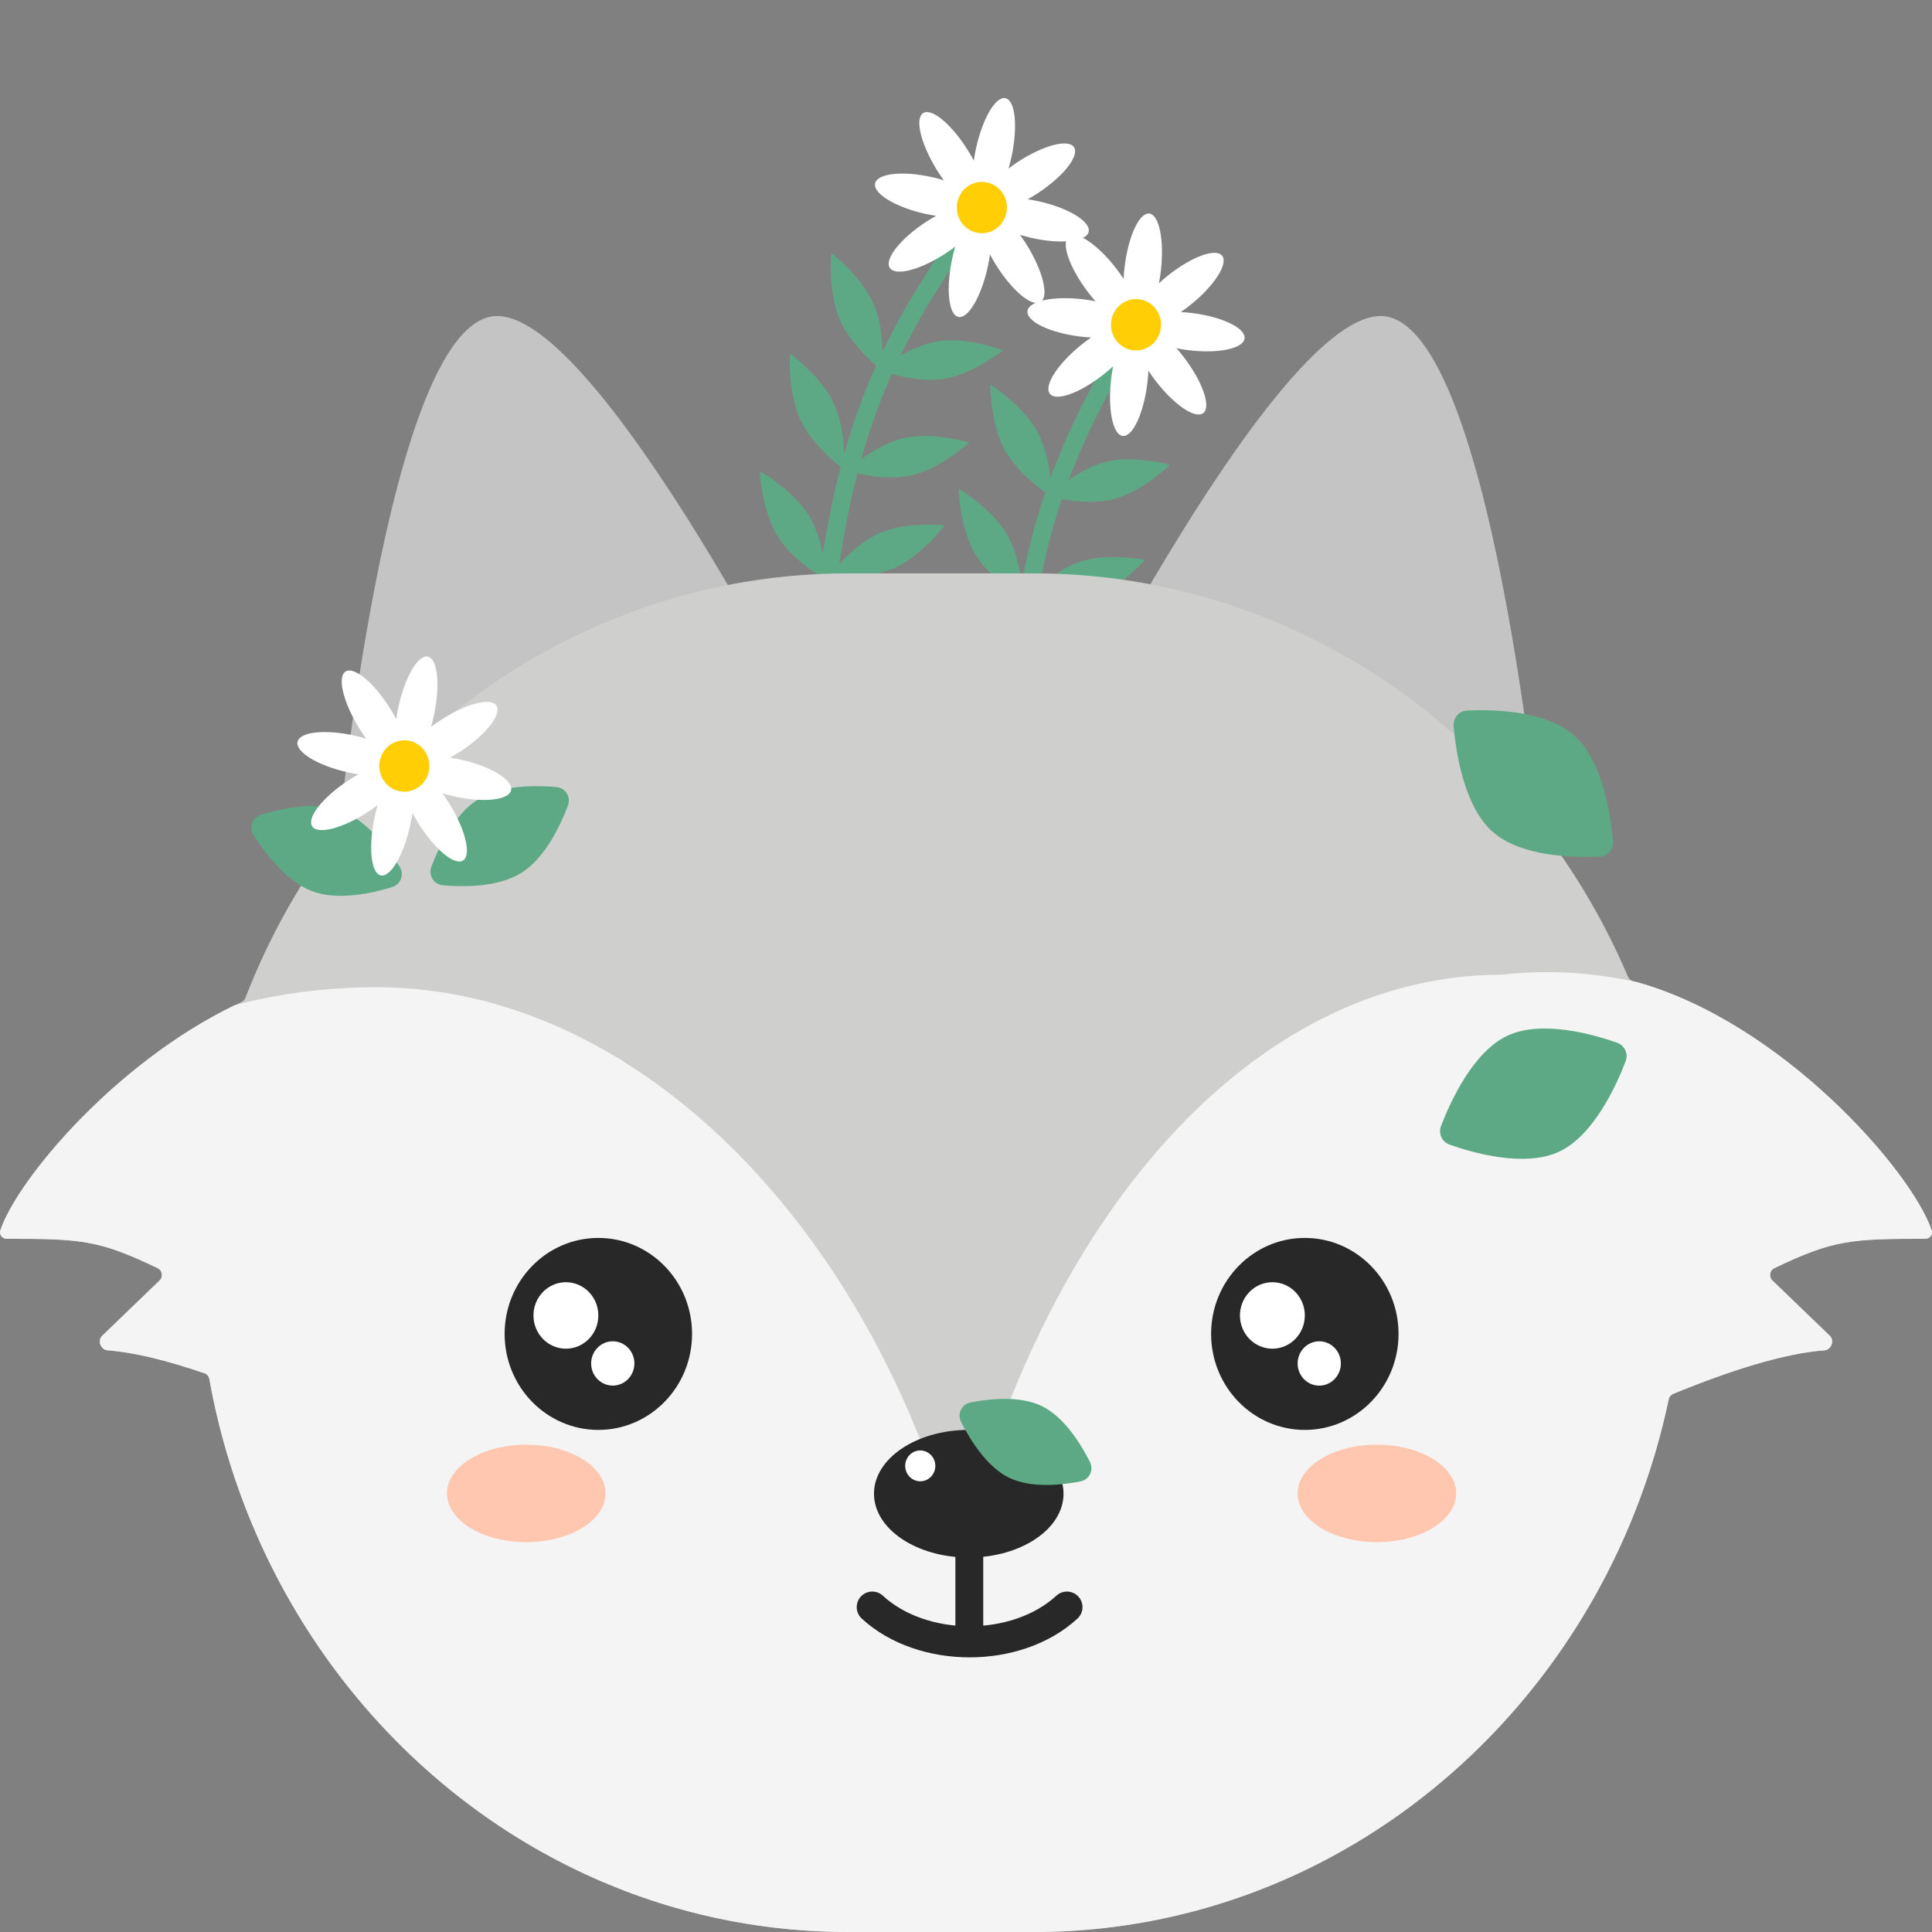 <svg width="120" height="120" viewBox="0 0 120 120" fill="none" xmlns="http://www.w3.org/2000/svg">
<rect x="0" y="0" width="120" height="120" fill="#808080" stroke="none"/>
<path d="M30.382 19.687C23.604 21.318 20.69 55.03 20.69 55.03L51.634 48.153C51.634 48.153 36.783 18.146 30.382 19.687Z" fill="#C4C4C4"/>
<g style="mix-blend-mode:multiply">
<path d="M31.799 25.52C26.753 26.735 24.584 51.832 24.584 51.832L47.621 46.712C47.621 46.712 36.565 24.373 31.799 25.52Z" fill="#C4C4C4"/>
</g>
<path d="M86.252 19.687C93.031 21.318 95.944 55.03 95.944 55.03L65 48.153C65 48.153 79.851 18.146 86.252 19.687Z" fill="#C4C4C4"/>
<g style="mix-blend-mode:multiply">
<path d="M84.835 25.52C89.881 26.735 92.05 51.832 92.05 51.832L69.013 46.712C69.013 46.712 80.069 24.373 84.835 25.52Z" fill="#C4C4C4"/>
</g>
<path d="M62.023 11.694C53.363 22.762 51.848 29.232 50.485 44.609" stroke="#5EA985" stroke-width="1.108" stroke-linecap="round"/>
<path d="M58.26 21.196C56.435 21.485 54.586 22.973 54.586 22.973C54.586 22.973 56.787 23.821 58.611 23.532C60.436 23.244 62.285 21.756 62.285 21.756C62.285 21.756 60.084 20.908 58.26 21.196Z" fill="#5EA985"/>
<path d="M52.154 19.845C52.901 21.574 54.785 23.015 54.785 23.015C54.785 23.015 55.012 20.618 54.265 18.889C53.518 17.16 51.634 15.719 51.634 15.719C51.634 15.719 51.408 18.116 52.154 19.845Z" fill="#5EA985"/>
<path d="M56.133 27.211C54.333 27.628 52.589 29.243 52.589 29.243C52.589 29.243 54.842 29.934 56.642 29.517C58.442 29.101 60.187 27.485 60.187 27.485C60.187 27.485 57.934 26.795 56.133 27.211Z" fill="#5EA985"/>
<path d="M54.64 33.108C52.942 33.849 51.509 35.759 51.509 35.759C51.509 35.759 53.846 36.024 55.545 35.283C57.243 34.542 58.675 32.632 58.675 32.632C58.675 32.632 56.338 32.367 54.64 33.108Z" fill="#5EA985"/>
<path d="M49.71 26.075C50.505 27.781 52.429 29.166 52.429 29.166C52.429 29.166 52.588 26.763 51.792 25.056C50.997 23.35 49.073 21.966 49.073 21.966C49.073 21.966 48.914 24.369 49.71 26.075Z" fill="#5EA985"/>
<path d="M48.283 33.278C49.263 34.88 51.329 36.031 51.329 36.031C51.329 36.031 51.218 33.625 50.238 32.023C49.258 30.421 47.192 29.27 47.192 29.27C47.192 29.27 47.303 31.676 48.283 33.278Z" fill="#5EA985"/>
<path fill-rule="evenodd" clip-rule="evenodd" d="M59.149 16.037C59.203 15.788 59.264 15.547 59.331 15.317C59.143 15.461 58.943 15.602 58.733 15.739C57.152 16.773 55.597 17.173 55.261 16.633C54.925 16.093 55.934 14.818 57.515 13.784C57.725 13.647 57.935 13.521 58.141 13.407C57.909 13.372 57.67 13.328 57.427 13.273C55.596 12.858 54.22 12.015 54.355 11.39C54.49 10.764 56.084 10.594 57.916 11.008C58.159 11.063 58.394 11.126 58.619 11.195C58.479 11.002 58.34 10.797 58.206 10.582C57.198 8.963 56.807 7.37 57.334 7.026C57.861 6.682 59.106 7.715 60.115 9.335C60.249 9.55 60.372 9.765 60.484 9.976C60.518 9.738 60.561 9.494 60.615 9.245C61.02 7.369 61.843 5.96 62.453 6.098C63.064 6.237 63.231 7.869 62.826 9.745C62.772 9.994 62.711 10.235 62.644 10.465C62.832 10.322 63.032 10.18 63.242 10.043C64.823 9.01 66.377 8.61 66.714 9.15C67.05 9.69 66.041 10.965 64.459 11.998C64.249 12.135 64.04 12.261 63.834 12.375C64.066 12.41 64.305 12.455 64.548 12.51C66.379 12.924 67.754 13.768 67.62 14.393C67.484 15.018 65.891 15.189 64.059 14.774C63.816 14.719 63.581 14.656 63.356 14.588C63.496 14.78 63.634 14.985 63.768 15.2C64.777 16.82 65.167 18.412 64.64 18.756C64.113 19.101 62.868 18.067 61.859 16.447C61.725 16.232 61.602 16.018 61.491 15.806C61.457 16.044 61.413 16.289 61.36 16.538C60.955 18.414 60.132 19.822 59.521 19.684C58.911 19.546 58.744 17.913 59.149 16.037Z" fill="white"/>
<ellipse cx="1.566" cy="1.585" rx="1.566" ry="1.585" transform="matrix(-0.971 -0.22 0.212 -0.982 62.171 14.792)" fill="#FFCE05"/>
<path d="M71.479 18.88C63.885 30.741 62.977 37.329 63.047 52.769" stroke="#5EA985" stroke-width="1.108" stroke-linecap="round"/>
<path d="M68.614 28.705C66.825 29.169 65.123 30.831 65.123 30.831C65.123 30.831 67.392 31.461 69.181 30.996C70.971 30.532 72.673 28.87 72.673 28.87C72.673 28.87 70.404 28.24 68.614 28.705Z" fill="#5EA985"/>
<path d="M62.412 27.954C63.315 29.603 65.325 30.854 65.325 30.854C65.325 30.854 65.328 28.445 64.424 26.797C63.52 25.148 61.511 23.897 61.511 23.897C61.511 23.897 61.508 26.306 62.412 27.954Z" fill="#5EA985"/>
<path d="M67.056 34.9C65.302 35.49 63.716 37.267 63.716 37.267C63.716 37.267 66.022 37.736 67.776 37.146C69.53 36.556 71.117 34.778 71.117 34.778C71.117 34.778 68.81 34.31 67.056 34.9Z" fill="#5EA985"/>
<path d="M60.556 34.394C61.506 36.015 63.55 37.206 63.55 37.206C63.55 37.206 63.485 34.798 62.535 33.177C61.585 31.556 59.541 30.365 59.541 30.365C59.541 30.365 59.606 32.773 60.556 34.394Z" fill="#5EA985"/>
<path fill-rule="evenodd" clip-rule="evenodd" d="M69.021 23.483C69.052 23.23 69.09 22.984 69.136 22.749C68.962 22.91 68.776 23.07 68.58 23.227C67.101 24.409 65.591 24.959 65.206 24.454C64.821 23.949 65.708 22.582 67.186 21.399C67.382 21.242 67.579 21.096 67.774 20.963C67.54 20.951 67.298 20.93 67.051 20.898C65.189 20.664 63.742 19.958 63.818 19.323C63.894 18.687 65.465 18.362 67.327 18.597C67.574 18.628 67.814 18.667 68.044 18.714C67.887 18.536 67.73 18.345 67.577 18.144C66.423 16.63 65.886 15.083 66.379 14.689C66.872 14.295 68.207 15.203 69.362 16.717C69.515 16.918 69.657 17.119 69.788 17.319C69.799 17.079 69.82 16.831 69.851 16.578C70.08 14.671 70.768 13.189 71.389 13.267C72.009 13.345 72.327 14.955 72.098 16.861C72.067 17.114 72.029 17.36 71.983 17.596C72.157 17.435 72.343 17.274 72.539 17.117C74.018 15.935 75.528 15.386 75.913 15.89C76.298 16.395 75.411 17.763 73.933 18.945C73.737 19.102 73.54 19.248 73.345 19.382C73.579 19.394 73.821 19.415 74.069 19.446C75.93 19.681 77.377 20.386 77.301 21.022C77.225 21.657 75.654 21.982 73.792 21.748C73.545 21.717 73.305 21.677 73.075 21.631C73.232 21.809 73.389 21.999 73.542 22.2C74.696 23.714 75.233 25.261 74.74 25.655C74.247 26.049 72.912 25.141 71.757 23.627C71.604 23.426 71.462 23.225 71.331 23.025C71.32 23.265 71.299 23.513 71.268 23.766C71.039 25.673 70.351 27.155 69.73 27.077C69.11 26.999 68.792 25.39 69.021 23.483Z" fill="white"/>
<ellipse cx="1.566" cy="1.585" rx="1.566" ry="1.585" transform="matrix(-0.986 -0.124 0.12 -0.999 71.914 21.949)" fill="#FFCE05"/>
<path d="M15.241 61.98C15.197 62.094 15.113 62.185 15.005 62.235C7.414 65.732 1.122 73.17 0.022 76.411C-0.07 76.683 0.138 76.942 0.414 76.942C5.029 76.944 6.135 77.008 9.799 78.772C10.085 78.909 10.146 79.308 9.914 79.531L6.345 82.969C6.037 83.266 6.259 83.841 6.677 83.871C8.361 83.994 10.443 84.522 12.705 85.298C12.859 85.351 12.972 85.489 13.002 85.655C16.521 105.207 32.947 120 52.679 120H64.215C83.521 120 99.662 105.839 103.646 86.913C103.678 86.762 103.779 86.636 103.917 86.579C107.452 85.125 110.825 84.054 113.322 83.871C113.74 83.841 113.963 83.266 113.654 82.969L110.085 79.531C109.853 79.308 109.914 78.909 110.2 78.772C113.865 77.008 114.971 76.944 119.585 76.942C119.862 76.942 120.07 76.686 119.978 76.413C118.713 72.677 110.534 63.35 101.42 60.932C101.286 60.897 101.174 60.799 101.118 60.667C94.831 45.906 80.673 35.614 64.215 35.614H52.679C35.737 35.614 21.232 46.52 15.241 61.98Z" fill="#CFCFCE"/>
<path fill-rule="evenodd" clip-rule="evenodd" d="M101.673 61.001C98.884 60.384 96.057 60.218 93.273 60.541C77.651 60.541 64.608 75.868 59.623 96.916C54.068 75.792 39.229 61.319 23.422 61.319C20.356 61.319 17.389 61.685 14.569 62.441C7.174 66.016 1.101 73.233 0.022 76.411C-0.07 76.683 0.138 76.942 0.414 76.942C5.029 76.944 6.135 77.008 9.799 78.772C10.085 78.909 10.146 79.308 9.914 79.531L6.345 82.969C6.037 83.266 6.259 83.841 6.677 83.872C8.361 83.994 10.443 84.522 12.705 85.298C12.859 85.351 12.972 85.489 13.002 85.655C15.409 99.03 23.857 110.178 35.27 115.887C35.27 115.887 35.27 115.887 35.27 115.887C40.541 118.524 46.445 120 52.679 120H57.554H64.215C70.234 120 75.946 118.623 81.077 116.155C92.404 110.706 100.904 99.938 103.646 86.913C103.678 86.762 103.779 86.636 103.917 86.579C107.452 85.125 110.825 84.054 113.322 83.872C113.74 83.841 113.963 83.266 113.654 82.969L110.085 79.531C109.853 79.308 109.914 78.909 110.2 78.772C113.865 77.008 114.971 76.945 119.585 76.942C119.862 76.942 120.07 76.686 119.978 76.413C118.724 72.712 110.685 63.522 101.673 61.001Z" fill="#F4F4F4"/>
<ellipse cx="32.687" cy="92.758" rx="4.925" ry="3.027" fill="#FFC7AF"/>
<ellipse cx="85.522" cy="92.758" rx="4.925" ry="3.027" fill="#FFC7AF"/>
<ellipse cx="5.821" cy="5.962" rx="5.821" ry="5.962" transform="matrix(-1 0 0 1 42.985 76.89)" fill="#282828"/>
<ellipse cx="2.015" cy="2.064" rx="2.015" ry="2.064" transform="matrix(-1 0 0 1 37.164 79.641)" fill="white"/>
<ellipse cx="1.343" cy="1.376" rx="1.343" ry="1.376" transform="matrix(-1 0 0 1 39.403 83.31)" fill="white"/>
<ellipse cx="5.821" cy="5.962" rx="5.821" ry="5.962" transform="matrix(-1 0 0 1 86.866 76.89)" fill="#282828"/>
<ellipse cx="2.015" cy="2.064" rx="2.015" ry="2.064" transform="matrix(-1 0 0 1 81.045 79.641)" fill="white"/>
<ellipse cx="1.343" cy="1.376" rx="1.343" ry="1.376" transform="matrix(-1 0 0 1 83.284 83.311)" fill="white"/>
<rect x="59.34" y="94.838" width="1.731" height="7.66" rx="0.866" fill="#282828"/>
<ellipse cx="60.171" cy="92.777" rx="5.886" ry="3.964" fill="#282828"/>
<ellipse cx="57.159" cy="91.048" rx="0.935" ry="0.958" fill="white"/>
<path d="M54.179 99.821C57.295 102.693 63.153 102.693 66.269 99.821" stroke="#282828" stroke-width="1.933" stroke-linecap="round"/>
<path d="M19.396 55.357C21.003 55.956 23.125 55.48 24.356 55.099C24.905 54.929 25.126 54.306 24.813 53.814C24.111 52.711 22.785 50.947 21.179 50.348C19.573 49.748 17.45 50.224 16.219 50.605C15.67 50.776 15.449 51.398 15.762 51.89C16.464 52.993 17.79 54.757 19.396 55.357Z" fill="#5EA985"/>
<path d="M32.406 54.2C30.956 55.121 28.788 55.101 27.507 54.986C26.933 54.934 26.589 54.365 26.798 53.816C27.267 52.589 28.212 50.591 29.662 49.67C31.112 48.748 33.28 48.769 34.561 48.884C35.135 48.936 35.479 49.504 35.27 50.054C34.801 51.281 33.856 53.279 32.406 54.2Z" fill="#5EA985"/>
<path d="M92.698 51.653C94.461 53.226 97.773 53.279 99.355 53.202C99.86 53.178 100.231 52.742 100.185 52.226C100.043 50.611 99.539 47.258 97.775 45.684C96.012 44.11 92.7 44.057 91.118 44.134C90.613 44.158 90.242 44.594 90.288 45.11C90.43 46.726 90.934 50.079 92.698 51.653Z" fill="#5EA985"/>
<path d="M62.649 91.771C61.275 91.089 60.248 89.414 59.701 88.334C59.438 87.814 59.72 87.218 60.282 87.108C61.448 86.879 63.367 86.667 64.742 87.35C66.116 88.032 67.143 89.707 67.69 90.787C67.953 91.307 67.671 91.903 67.109 92.013C65.943 92.242 64.023 92.454 62.649 91.771Z" fill="#5EA985"/>
<path d="M96.855 71.525C94.726 72.53 91.523 71.621 90.03 71.093C89.556 70.925 89.324 70.409 89.507 69.931C90.085 68.425 91.49 65.341 93.618 64.335C95.747 63.33 98.95 64.239 100.443 64.767C100.917 64.935 101.149 65.451 100.966 65.929C100.388 67.435 98.984 70.52 96.855 71.525Z" fill="#5EA985"/>
<path fill-rule="evenodd" clip-rule="evenodd" d="M23.275 50.724C23.328 50.475 23.39 50.234 23.457 50.004C23.269 50.147 23.069 50.289 22.859 50.426C21.277 51.459 19.723 51.859 19.387 51.319C19.051 50.779 20.06 49.504 21.641 48.471C21.851 48.334 22.061 48.208 22.267 48.093C22.035 48.059 21.796 48.014 21.553 47.959C19.721 47.544 18.346 46.701 18.481 46.076C18.616 45.451 20.21 45.28 22.041 45.695C22.285 45.75 22.52 45.812 22.744 45.881C22.604 45.688 22.466 45.484 22.332 45.269C21.324 43.649 20.933 42.057 21.46 41.712C21.987 41.368 23.232 42.402 24.241 44.022C24.375 44.236 24.498 44.451 24.61 44.662C24.643 44.425 24.687 44.18 24.741 43.931C25.146 42.055 25.969 40.647 26.579 40.785C27.19 40.923 27.356 42.556 26.951 44.431C26.898 44.681 26.837 44.921 26.77 45.151C26.958 45.008 27.157 44.867 27.367 44.729C28.949 43.696 30.503 43.296 30.84 43.836C31.176 44.376 30.166 45.651 28.585 46.684C28.375 46.822 28.166 46.948 27.959 47.062C28.191 47.096 28.43 47.141 28.674 47.196C30.505 47.611 31.88 48.454 31.745 49.079C31.61 49.705 30.016 49.875 28.185 49.461C27.942 49.406 27.706 49.343 27.482 49.274C27.622 49.467 27.76 49.672 27.894 49.887C28.903 51.506 29.293 53.099 28.766 53.443C28.239 53.787 26.994 52.754 25.985 51.134C25.851 50.919 25.728 50.704 25.617 50.493C25.583 50.731 25.539 50.975 25.485 51.224C25.081 53.1 24.258 54.509 23.647 54.371C23.037 54.232 22.87 52.6 23.275 50.724Z" fill="white"/>
<ellipse cx="1.558" cy="1.593" rx="1.558" ry="1.593" transform="matrix(-0.975 -0.221 0.211 -0.977 26.297 49.478)" fill="#FFCE05"/>
</svg>

